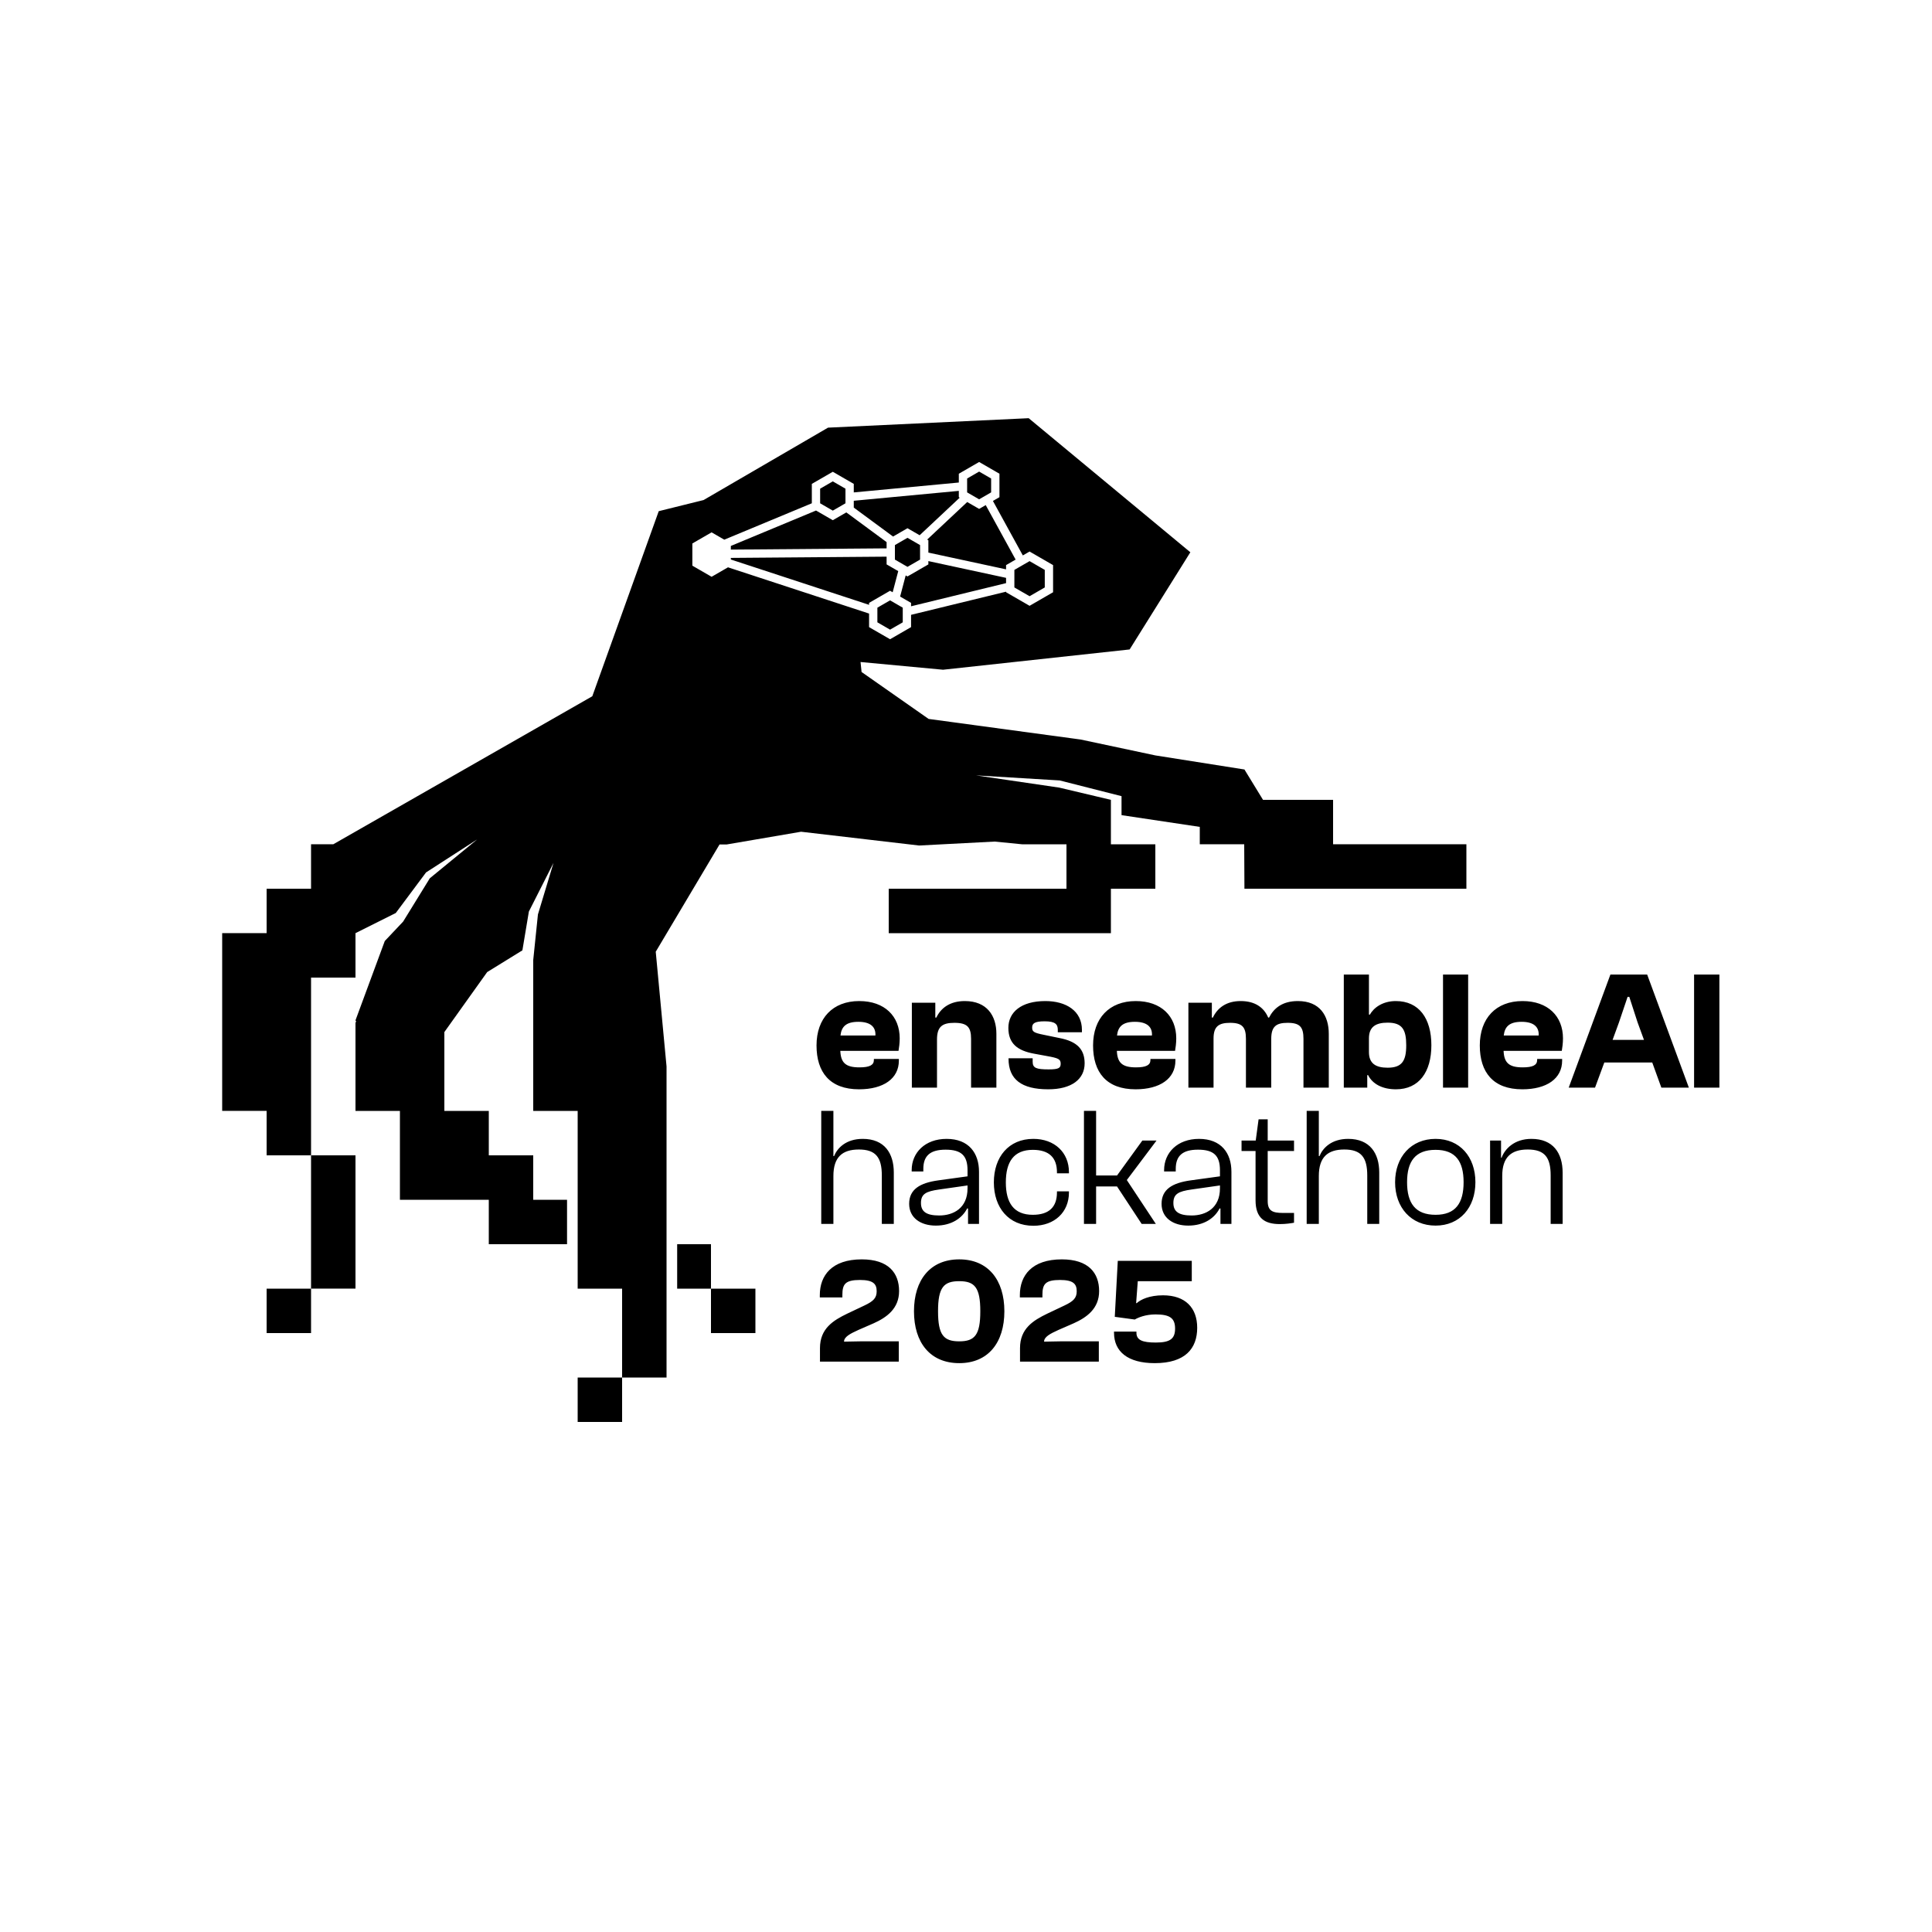<?xml version="1.0" encoding="UTF-8" standalone="no"?><!DOCTYPE svg PUBLIC "-//W3C//DTD SVG 1.1//EN" "http://www.w3.org/Graphics/SVG/1.1/DTD/svg11.dtd"><svg width="100%" height="100%" viewBox="0 0 480 480" version="1.1" xmlns="http://www.w3.org/2000/svg" xmlns:xlink="http://www.w3.org/1999/xlink" xml:space="preserve" xmlns:serif="http://www.serif.com/" style="fill-rule:evenodd;clip-rule:evenodd;stroke-linejoin:round;stroke-miterlimit:2;"><rect id="LOGO_czarne" x="0" y="0" width="480" height="480" style="fill:none;"/><path d="M238.323,338.67c7.174,-0 11.21,-5.082 11.21,-12.892c0,-7.773 -4.036,-12.892 -11.21,-12.892c-7.212,-0 -11.248,5.119 -11.248,12.892c-0,7.81 4.036,12.892 11.248,12.892Zm48.579,-0c7.586,-0 10.538,-3.662 10.538,-8.782c-0,-4.97 -2.952,-8.071 -8.483,-8.071c-3.401,-0 -5.568,1.046 -6.539,1.943l-0.15,-0l0.411,-5.456l13.415,0l0,-5.045l-18.385,0l-0.747,13.901l4.97,0.673c0.822,-0.486 2.653,-1.27 5.157,-1.27c3.512,-0 4.857,0.896 4.857,3.512c0,2.541 -1.233,3.475 -4.783,3.475c-3.325,0 -4.82,-0.597 -4.82,-2.428l-0,-0.299l-5.568,-0l-0,0.299c-0,4.633 3.363,7.548 10.127,7.548Zm-13.901,-0.374l-0,-5.044l-9.567,-0l-4.035,0.074c-0,-1.196 1.532,-1.98 3.587,-2.914l3.774,-1.645c3.251,-1.457 6.315,-3.662 6.315,-7.997c0,-4.521 -2.653,-7.884 -9.267,-7.884c-7.436,-0 -10.426,3.998 -10.426,8.856l0,0.598l5.605,-0l0,-0.635c0,-2.691 0.748,-3.7 4.373,-3.7c3.325,0 4.147,1.009 4.147,2.803c0,1.644 -0.784,2.466 -2.989,3.512l-4.335,2.056c-3.475,1.681 -6.763,3.699 -6.763,8.557l-0,3.363l19.581,0Zm-49.7,0l-0,-5.044l-9.567,-0l-4.035,0.074c-0,-1.196 1.532,-1.98 3.587,-2.914l3.774,-1.645c3.251,-1.457 6.315,-3.662 6.315,-7.997c0,-4.521 -2.653,-7.884 -9.267,-7.884c-7.436,-0 -10.426,3.998 -10.426,8.856l0,0.598l5.605,-0l0,-0.635c0,-2.691 0.748,-3.7 4.373,-3.7c3.325,0 4.147,1.009 4.147,2.803c0,1.644 -0.784,2.466 -2.989,3.512l-4.335,2.056c-3.475,1.681 -6.763,3.699 -6.763,8.557l-0,3.363l19.581,0Zm15.022,-5.044c-3.849,-0 -5.269,-1.533 -5.269,-7.474c-0,-5.942 1.42,-7.474 5.269,-7.474c3.811,0 5.231,1.532 5.231,7.474c0,5.941 -1.42,7.474 -5.231,7.474Zm18.408,-28.712c5.282,-0 8.845,-3.396 8.845,-8.258l0,-0.294l-2.976,0l-0,0.252c-0,3.605 -1.929,5.575 -5.995,5.575c-4.737,0 -6.707,-2.976 -6.707,-8.049c-0,-5.114 1.97,-8.09 6.707,-8.09c4.066,-0 5.995,1.97 5.995,5.575l-0,0.252l2.976,-0l0,-0.294c0,-4.862 -3.563,-8.258 -8.845,-8.258c-6.12,0 -9.809,4.486 -9.809,10.815c-0,6.288 3.689,10.774 9.809,10.774Zm-24.23,-0.042c3.941,0 6.582,-1.886 7.797,-4.276l0.21,0.042l-0,3.815l2.725,-0l-0,-12.954c-0,-4.611 -2.516,-8.174 -8.049,-8.174c-5.366,0 -8.677,3.438 -8.677,7.755l-0,0.336l2.892,-0l0,-0.629c0,-3.312 1.761,-4.779 5.533,-4.779c3.899,-0 5.45,1.467 5.45,5.114l0,1.509l-7.294,1.006c-4.527,0.629 -7.21,2.222 -7.21,5.827c-0,3.48 2.85,5.408 6.623,5.408Zm62.713,0c3.94,0 6.581,-1.886 7.797,-4.276l0.209,0.042l0,3.815l2.725,-0l0,-12.954c0,-4.611 -2.515,-8.174 -8.049,-8.174c-5.365,0 -8.677,3.438 -8.677,7.755l0,0.336l2.892,-0l0,-0.629c0,-3.312 1.761,-4.779 5.534,-4.779c3.899,-0 5.45,1.467 5.45,5.114l-0,1.509l-7.295,1.006c-4.527,0.629 -7.21,2.222 -7.21,5.827c0,3.48 2.851,5.408 6.624,5.408Zm61.454,0c6.037,0 9.894,-4.485 9.894,-10.773c-0,-6.288 -3.857,-10.774 -9.894,-10.774c-6.078,0 -10.06,4.486 -10.06,10.774c-0,6.288 3.982,10.773 10.06,10.773Zm-38.692,-0.377c1.509,-0 2.809,-0.21 3.522,-0.336l-0,-2.431l-2.725,0c-2.683,0 -3.815,-0.545 -3.815,-2.976l-0,-12.409l6.54,0l-0,-2.599l-6.54,0l-0,-5.282l-2.264,0l-0.712,5.282l-3.522,0l0,2.599l3.48,0l-0,12.241c-0,4.402 2.221,5.911 6.036,5.911Zm55.251,-0.042l-0,-11.947c-0,-4.612 2.222,-6.54 6.33,-6.54c4.234,0 5.701,1.97 5.701,6.456l0,12.031l2.976,-0l0,-12.702c0,-4.988 -2.431,-8.426 -7.755,-8.426c-4.276,0 -6.623,2.515 -7.42,4.695l-0.126,0l0,-4.276l-2.724,0l-0,20.709l3.018,-0Zm-166.171,-0l-0,-11.905c-0,-4.654 2.179,-6.582 6.33,-6.582c4.192,0 5.701,1.97 5.701,6.456l-0,12.031l2.976,-0l-0,-12.786c-0,-4.737 -2.306,-8.342 -7.713,-8.342c-4.192,0 -6.33,2.306 -7.127,4.276l-0.167,-0l-0,-11.235l-3.019,0l0,28.087l3.019,-0Zm65.269,-0l0,-9.306l5.198,-0l6.121,9.306l3.521,-0l-7.21,-10.899l7.378,-9.81l-3.522,0l-6.288,8.678l-5.198,-0l0,-16.056l-3.018,0l-0,28.087l3.018,-0Zm55.335,-0l-0,-11.905c-0,-4.654 2.18,-6.582 6.33,-6.582c4.192,0 5.701,1.97 5.701,6.456l-0,12.031l2.976,-0l0,-12.786c0,-4.737 -2.305,-8.342 -7.713,-8.342c-4.192,0 -6.33,2.306 -7.127,4.276l-0.167,-0l-0,-11.235l-3.018,0l-0,28.087l3.018,-0Zm-98.848,-5.198c0,-2.222 1.216,-2.893 4.527,-3.354l7.043,-1.006l0,0.713c0,4.904 -3.479,6.749 -7.043,6.749c-3.185,-0 -4.527,-0.964 -4.527,-3.102Zm62.713,-0c-0,-2.222 1.215,-2.893 4.527,-3.354l7.043,-1.006l-0,0.713c-0,4.904 -3.48,6.749 -7.043,6.749c-3.186,-0 -4.527,-0.964 -4.527,-3.102Zm65.143,2.934c-5.072,0 -7.084,-2.934 -7.084,-8.09c-0,-5.157 2.012,-8.049 7.084,-8.049c4.989,-0 6.959,2.892 6.959,8.049c0,5.156 -1.97,8.09 -6.959,8.09Zm-143.241,-31.179c6.037,-0 9.894,-2.641 9.894,-7.127l-0,-0.419l-6.205,0l0,0.252c0,1.299 -1.09,1.844 -3.605,1.844c-3.437,0 -4.611,-1.174 -4.737,-4.108l14.463,-0c0.126,-0.713 0.293,-1.928 0.293,-3.102c0,-5.492 -3.731,-9.265 -10.061,-9.265c-6.581,0 -10.605,4.276 -10.605,11.025c-0,6.666 3.311,10.9 10.563,10.9Zm68.708,-0c6.036,-0 9.893,-2.641 9.893,-7.127l-0,-0.419l-6.205,0l0,0.252c0,1.299 -1.089,1.844 -3.605,1.844c-3.437,0 -4.611,-1.174 -4.737,-4.108l14.463,-0c0.126,-0.713 0.293,-1.928 0.293,-3.102c0,-5.492 -3.731,-9.265 -10.061,-9.265c-6.581,0 -10.605,4.276 -10.605,11.025c-0,6.666 3.311,10.9 10.564,10.9Zm-21.715,-0c5.827,-0 9.055,-2.515 9.055,-6.456c-0,-3.437 -1.845,-5.45 -6.288,-6.288l-3.857,-0.796c-2.515,-0.504 -2.893,-0.797 -2.893,-1.803c0,-1.006 0.587,-1.551 3.103,-1.551c2.682,-0 3.269,0.754 3.269,2.138l0,0.587l5.995,-0l-0,-0.587c-0,-4.737 -3.941,-7.169 -9.097,-7.169c-5.994,0 -9.18,2.767 -9.18,6.666c-0,3.898 2.263,5.659 6.414,6.414l3.185,0.586c2.809,0.503 3.396,0.755 3.396,1.887c-0,1.048 -0.419,1.425 -2.976,1.425c-3.061,0 -3.983,-0.335 -3.983,-1.886l0,-0.881l-5.994,0l-0,0.126c-0,5.114 3.228,7.588 9.851,7.588Zm79.271,-0.419l-0,-3.103l0.209,0c1.132,2.264 3.647,3.522 6.917,3.522c5.743,-0 8.803,-4.318 8.803,-10.941c0,-6.666 -3.06,-10.984 -8.845,-10.984c-3.186,0 -5.449,1.593 -6.413,3.354l-0.252,0l0,-9.935l-6.246,0l-0,28.087l5.827,-0Zm38.524,0.419c6.037,-0 9.894,-2.641 9.894,-7.127l-0,-0.419l-6.205,0l0,0.252c0,1.299 -1.09,1.844 -3.605,1.844c-3.437,0 -4.611,-1.174 -4.737,-4.108l14.463,-0c0.125,-0.713 0.293,-1.928 0.293,-3.102c0,-5.492 -3.731,-9.265 -10.061,-9.265c-6.581,0 -10.605,4.276 -10.605,11.025c-0,6.666 3.311,10.9 10.563,10.9Zm-145.42,-0.419l-0,-11.948c-0,-3.186 1.299,-4.15 4.317,-4.15c3.186,0 4.15,1.048 4.15,3.983l0,12.115l6.288,-0l0,-13.373c0,-4.485 -2.347,-8.133 -7.839,-8.133c-3.689,0 -5.952,1.719 -7.084,4.109l-0.252,-0l0,-3.689l-5.827,-0l0,21.086l6.247,-0Zm68.707,-0l-0,-12.199c-0,-2.977 1.257,-3.899 4.108,-3.899c3.018,0 3.94,1.048 3.94,3.983l0,12.115l6.288,-0l0,-12.115c0,-3.061 1.216,-3.983 4.067,-3.983c3.06,0 3.94,1.048 3.94,3.983l0,12.115l6.288,-0l0,-13.373c0,-4.485 -2.222,-8.133 -7.671,-8.133c-3.899,0 -5.995,1.803 -7.169,4.109l-0.209,-0c-1.048,-2.474 -3.228,-4.109 -6.833,-4.109c-3.605,0 -5.785,1.719 -6.917,4.109l-0.252,-0l0,-3.689l-5.826,-0l-0,21.086l6.246,-0Zm94.781,-0l2.306,-6.247l11.905,0l2.264,6.247l6.833,-0l-10.355,-28.087l-9.138,0l-10.355,28.087l6.54,-0Zm-31.524,-0l0,-28.087l-6.246,0l-0,28.087l6.246,-0Zm62.419,-0l0,-28.087l-6.288,0l0,28.087l6.288,-0Zm-87.068,-8.846l0,-3.395c0,-2.851 1.677,-3.899 4.653,-3.899c3.647,0 4.611,1.761 4.611,5.618c0,3.814 -1.006,5.575 -4.611,5.575c-2.976,-0 -4.653,-1.048 -4.653,-3.899Zm62.126,-7.378l2.138,-6.33l0.419,0l2.054,6.33l1.593,4.36l-7.797,0l1.593,-4.36Zm-24.188,-0.125c2.934,-0 4.359,1.215 4.234,3.395l-8.678,0c0.252,-2.222 1.425,-3.395 4.444,-3.395Zm-164.788,-0c2.934,-0 4.359,1.215 4.234,3.395l-8.678,0c0.252,-2.222 1.426,-3.395 4.444,-3.395Zm68.707,-0c2.934,-0 4.36,1.215 4.234,3.395l-8.678,0c0.252,-2.222 1.426,-3.395 4.444,-3.395Z" style="fill-rule:nonzero;"/><path d="M247.122,209.086l-18.771,0.98l-29.326,-3.424l-18.522,3.169l-1.738,-0l-15.849,26.641l2.684,28.508c-0,0 -0,77.28 -0,77.28l-11.04,0l-0,11.04l-11.04,-0l-0,-11.04l11.04,-0l-0,-22.08l-11.04,0l-0,-44.16l-11.04,-0l0,-37.492l1.167,-11.318l3.869,-12.808l-6.119,12.084l-1.61,9.643l-8.75,5.402l-10.637,14.902l0,19.587l11.04,0l0,11.04l11.04,-0l0,11.04l8.4,-0l-0,11.04l-19.44,-0l0,-11.04l-22.08,-0l0,-22.08l-11.04,-0l0,-22.08l0.222,0l-0.222,-0.424l7.279,-19.703l4.56,-4.829c0,-0 6.626,-10.757 6.626,-10.757l11.766,-9.653l-12.702,8.198l-7.521,10.084l-10.008,5.004l0,11.04l-11.04,0l0,44.16l11.04,0l-0,33.12l-11.04,0l0,-33.12l-11.04,0l0,-11.04l-11.04,0l0,-44.16l11.04,0l0,-11.04l11.04,0l0,-11.04l5.52,0c0,-0 64.355,-36.776 64.355,-36.776l16.505,-45.983l11.14,-2.763l30.92,-17.988l49.853,-2.349l40.166,33.309l-15.087,24.146l-46.351,5.037l-20.504,-1.917l0.257,2.483l16.653,11.657l37.775,5.118l18.558,3.946l22.135,3.497l4.616,7.543l17.409,0l0,11.04l33.12,-0l0,11.04l-55.145,-0l-0.055,-11.04l-11.04,-0l0,-4.323l-19.44,-2.916l-0,-4.717l-15.364,-3.903l-20.78,-1.257l20.682,3.038l12.822,3.038l0,11.04l11.04,-0l0,11.04l-11.04,-0l-0,11.04l-55.2,-0l-0,-11.04l44.16,-0l0,-11.04l-11.04,-0l-6.798,-0.674Zm-59.442,111.074l-11.04,0l0,11.04l11.04,0l0,-11.04Zm-110.4,0l-11.04,0l0,11.04l11.04,0l-0,-11.04Zm90.96,-11.04l0,11.04l8.4,0l-0,-11.04l-8.4,-0Zm69.976,-189.238l-0,-2.188l5.047,-2.914l5.047,2.914l0,5.828l-1.621,0.936l7.43,13.537l1.677,-0.969l5.839,3.372l0,6.743l-5.839,3.371l-5.84,-3.371l0,-0.14l-23.605,5.752l0,3.054l-5.216,3.011l-5.216,-3.011l0,-3.368l-35.049,-11.491l-4.074,2.352l-4.78,-2.76l-0,-5.52l4.78,-2.76l3.153,1.82l21.748,-9.042l-0,-4.819l5.211,-3.008l5.211,3.008l0,2.119l26.097,-2.456Zm-17.081,29.273l3.152,1.82c0,-0 0,3.64 0,3.64c0,-0 -3.152,1.82 -3.152,1.82c0,-0 -3.152,-1.82 -3.152,-1.82c0,-0 0,-3.64 0,-3.64l3.152,-1.82Zm9.516,-9.754l-0,0.821l-5.189,2.995l-0.444,-0.257l-1.385,5.254l2.718,1.569l0,0.846l23.605,-5.752l0,-1.312l-19.305,-4.164Zm-10.377,-1.101l-38.697,0.309l-0,0.398l34.342,11.26l0,-0.484l5.216,-3.011l0.646,0.372l1.385,-5.253l-2.892,-1.669l0,-1.922Zm35.522,1.11l3.775,2.179c0,0 0,4.36 0,4.36c0,0 -3.775,2.18 -3.775,2.18c-0,-0 -3.776,-2.18 -3.776,-2.18c0,0 0,-4.36 0,-4.36l3.776,-2.179Zm-15.494,-14.684l-9.951,9.331l0.3,0.174l-0,3.059l19.305,4.164l0,-1.056l2.375,-1.371l-7.43,-13.537l-1.638,0.946l-2.961,-1.71Zm-14.84,8.892l3.125,1.804c-0,0 -0,3.608 -0,3.608c-0,-0 -3.125,1.804 -3.125,1.804c0,-0 -3.124,-1.804 -3.124,-1.804c0,-0 0,-3.608 0,-3.608l3.124,-1.804Zm-22.722,-6.779l-21.163,8.8l-0,0.906l38.697,-0.309l0,-1.552l-10.008,-7.377l-3.358,1.938l-4.168,-2.406Zm35.476,-4.884l-26.097,2.456l0,1.698l9.761,7.194l3.582,-2.068l3.021,1.744l9.952,-9.331l-0.219,-0.126l-0,-1.567Zm-31.308,-2.361l3.147,1.817c0,0 0,3.634 0,3.634c0,0 -3.147,1.817 -3.147,1.817c0,0 -3.147,-1.817 -3.147,-1.817c-0,0 -0,-3.634 -0,-3.634l3.147,-1.817Zm36.355,-2.431l2.983,1.722c0,0 0,3.445 0,3.445c0,0 -2.983,1.723 -2.983,1.723c0,-0 -2.983,-1.723 -2.983,-1.723c-0,0 -0,-3.445 -0,-3.445l2.983,-1.722Z"/><g id="yyyyyyyyyyy-0" serif:id="yyyyyyyyyyy 0"></g><g id="xxxxxxxxxxx-0" serif:id="xxxxxxxxxxx 0"></g><g id="xyxyxyxyxy-1" serif:id="xyxyxyxyxy 1"></g><g id="zzzzzzzzzzzz-0" serif:id="zzzzzzzzzzzz 0"></g><g id="zzzzzzzzzzzz-2" serif:id="zzzzzzzzzzzz 2"></g></svg>